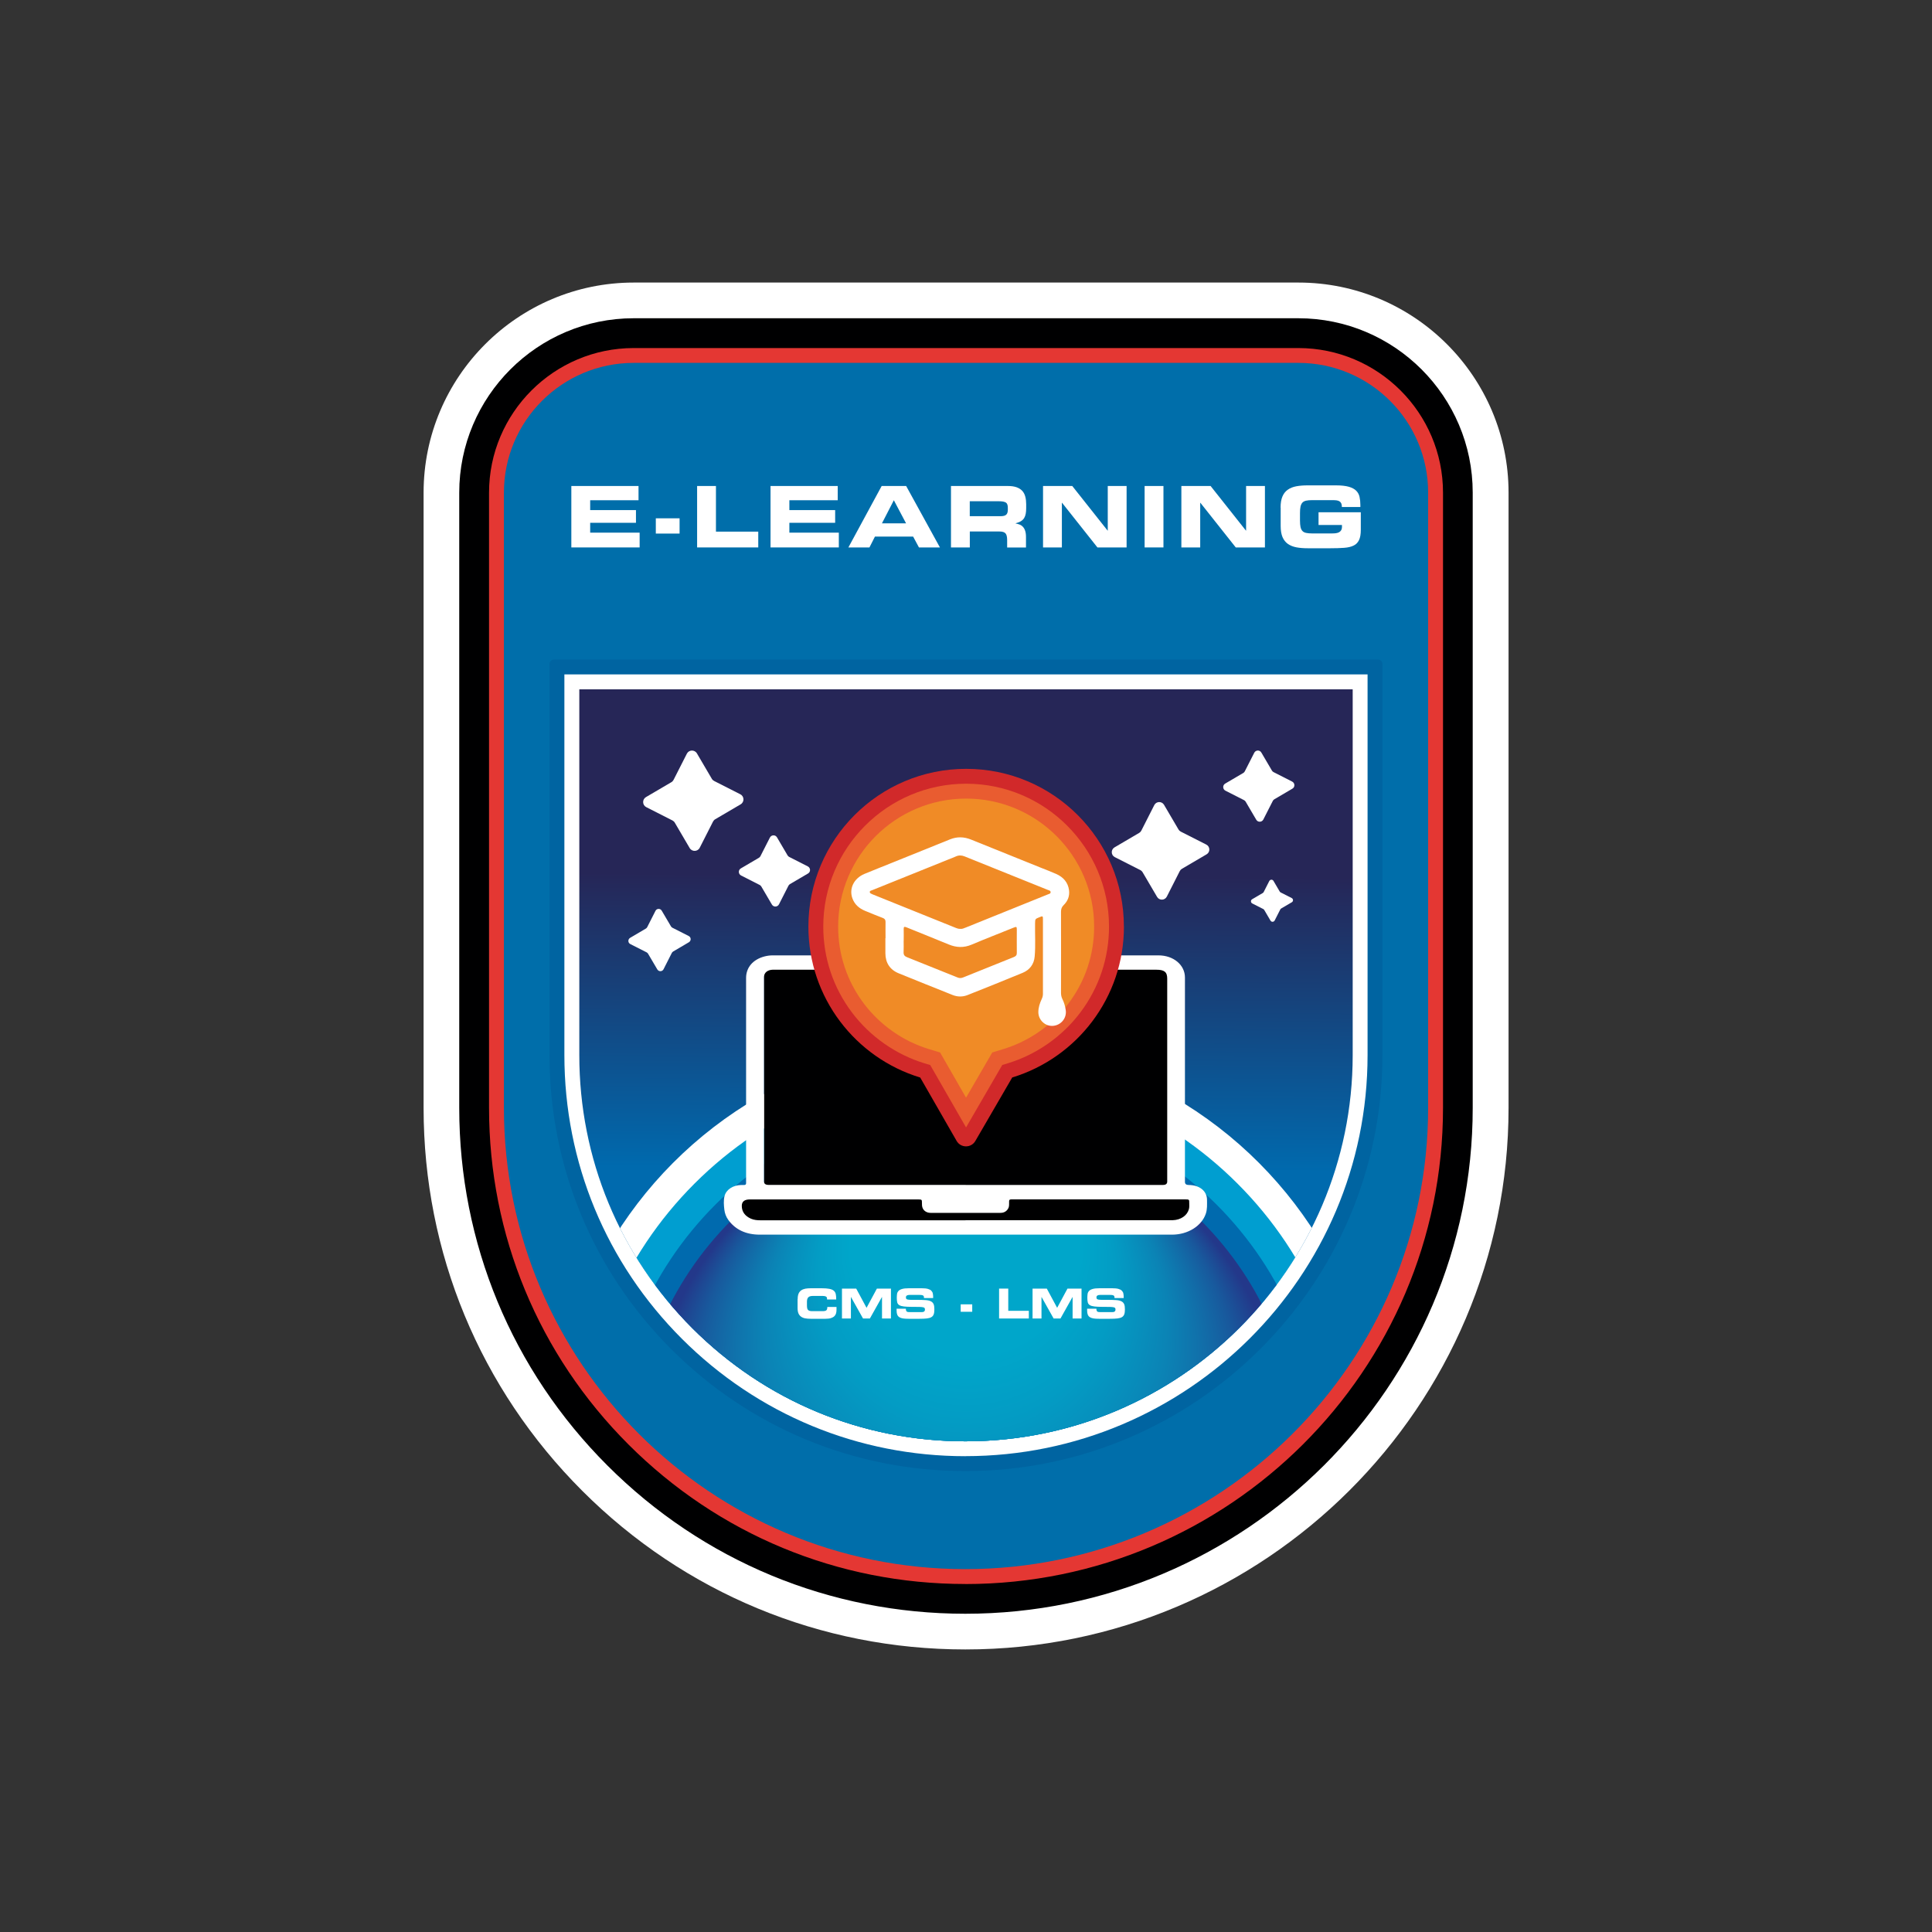 <?xml version="1.0" encoding="UTF-8"?><svg id="Layer_1" xmlns="http://www.w3.org/2000/svg" xmlns:xlink="http://www.w3.org/1999/xlink" viewBox="0 0 400 400"><rect x="0" y="0" width="400" height="400" fill="#333333" stroke="none"/><defs><style>.cls-1{fill:none;}.cls-2{clip-path:url(#clippath);}.cls-3{fill:#0064a1;}.cls-4{fill:#006eaa;}.cls-5{fill:#006aae;}.cls-6{fill:#000001;}.cls-7{fill:#e95c30;}.cls-8{fill:#fff;}.cls-9{fill:#f08b26;}.cls-10{fill:#009ed0;}.cls-11{fill:#d1292a;}.cls-12{fill:#e43733;}.cls-13{fill:url(#Degradado_sin_nombre_13);}.cls-14{fill:url(#Degradado_sin_nombre_6);}</style><linearGradient id="Degradado_sin_nombre_13" x1="199.13" y1="298.4" x2="200.28" y2="142.13" gradientUnits="userSpaceOnUse"><stop offset=".36" stop-color="#006aae"/><stop offset=".75" stop-color="#262657"/></linearGradient><clipPath id="clippath"><path class="cls-1" d="m199.88,298.41c-21.35,0-41.43-8.32-56.53-23.41-15.1-15.1-23.41-35.17-23.41-56.53v-75.75h160.12v75.75c0,44.08-35.97,79.94-80.18,79.94Z"/></clipPath><radialGradient id="Degradado_sin_nombre_6" cx="200" cy="301.25" fx="200" fy="232.55" r="68.71" gradientUnits="userSpaceOnUse"><stop offset=".35" stop-color="#00a6ca"/><stop offset=".45" stop-color="#039cc4"/><stop offset=".61" stop-color="#0b83b5"/><stop offset=".82" stop-color="#18599d"/><stop offset=".96" stop-color="#23388a"/></radialGradient></defs><g><path class="cls-8" d="m199.86,341.5c-29.96,0-58.13-11.66-79.31-32.84-21.19-21.18-32.85-49.34-32.85-79.29v-127.37c0-23.99,19.52-43.5,43.52-43.5h137.59c24,0,43.52,19.51,43.52,43.5v127.37c0,61.83-50.45,112.13-112.46,112.13Z"/><path class="cls-6" d="m199.86,334.11c-27.99,0-54.3-10.89-74.09-30.68-19.79-19.78-30.69-46.08-30.69-74.06v-127.37c0-19.91,16.2-36.11,36.12-36.11h137.59c19.92,0,36.12,16.2,36.12,36.11v127.37c0,57.75-47.13,104.74-105.06,104.74Z"/><path class="cls-12" d="m199.86,327.95c-26.34,0-51.1-10.25-69.73-28.87-18.63-18.62-28.88-43.37-28.88-69.7v-127.37c0-16.51,13.44-29.95,29.96-29.95h137.59c16.52,0,29.96,13.44,29.96,29.95v127.37c0,54.35-44.37,98.58-98.9,98.58Z"/><path class="cls-4" d="m268.8,75.13h-137.59c-14.84,0-26.88,12.03-26.88,26.87v127.37c0,52.74,42.77,95.5,95.53,95.5s95.82-42.75,95.82-95.5h0v-127.37c0-14.84-12.03-26.87-26.88-26.87Z"/></g><g><path class="cls-8" d="m118.29,100.62h13.91v2.95h-10.01v2.04h9.48v2.63h-9.48v2.04h10.24v3.06h-14.14v-12.72Z"/><path class="cls-8" d="m135.78,107.31h4.92v3.16h-4.92v-3.16Z"/><path class="cls-8" d="m144.33,100.62h3.9v9.45h8.76v3.27h-12.66v-12.72Z"/><path class="cls-8" d="m159.53,100.62h13.91v2.95h-10.01v2.04h9.48v2.63h-9.48v2.04h10.24v3.06h-14.14v-12.72Z"/><path class="cls-8" d="m182.53,100.62h5.08l6.99,12.72h-4.34l-1.21-2.25h-7.9l-1.14,2.25h-4.36l6.89-12.72Zm.07,7.73h4.99l-2.53-4.78-2.46,4.78Z"/><path class="cls-8" d="m196.87,100.62h11.77c.75,0,1.37.09,1.86.27.49.18.88.44,1.17.76.29.33.49.72.61,1.19.12.46.18.98.18,1.55v.81c0,.42-.03.8-.09,1.14-.06.34-.17.64-.32.9-.16.26-.38.48-.67.66-.29.18-.65.32-1.1.43v.04c.29.06.57.14.83.24.26.1.48.25.68.47s.35.48.46.82.17.76.17,1.29v2.16h-3.9v-1.53c0-.67-.11-1.13-.34-1.39-.23-.26-.65-.39-1.26-.39h-6.13v3.3h-3.9v-12.72Zm3.9,6.25h6.45c.53,0,.9-.11,1.12-.32.22-.22.32-.55.32-1.01v-.42c0-.56-.14-.92-.43-1.09-.29-.16-.74-.25-1.36-.25h-6.09v3.09Z"/><path class="cls-8" d="m215.96,100.62h6.04l7.32,9.24h.03v-9.24h3.9v12.72h-6.04l-7.32-9.24h-.04v9.24h-3.9v-12.72Z"/><path class="cls-8" d="m236.98,100.62h3.9v12.72h-3.9v-12.72Z"/><path class="cls-8" d="m244.6,100.62h6.04l7.32,9.24h.03v-9.24h3.9v12.72h-6.04l-7.32-9.24h-.04v9.24h-3.9v-12.72Z"/><path class="cls-8" d="m265.13,105.08c0-.92.13-1.69.38-2.28.25-.6.62-1.07,1.11-1.41.49-.35,1.07-.58,1.77-.71.69-.13,1.48-.19,2.35-.19h5.87c1.1,0,1.98.1,2.65.29s1.18.47,1.53.82c.35.35.58.78.69,1.28.11.5.17,1.07.17,1.69v.4h-3.83c0-.32-.04-.57-.13-.76-.09-.19-.22-.33-.39-.43-.17-.1-.37-.16-.61-.19-.24-.03-.52-.04-.83-.04h-4.23c-.49,0-.9.04-1.22.11-.32.07-.57.2-.76.4-.18.2-.31.47-.39.82-.08.35-.11.79-.11,1.33v1.58c0,.55.04,1,.11,1.33.08.34.2.61.39.81.18.2.43.33.76.4.32.07.73.11,1.22.11h4.16c.26,0,.51-.01.75-.04.24-.03.46-.09.65-.18.19-.09.35-.23.47-.42.12-.19.18-.43.18-.74v-.37h-4.85v-2.63h8.75v3.62c0,.91-.12,1.63-.37,2.14-.25.52-.62.9-1.13,1.14-.51.25-1.16.4-1.95.46-.79.06-1.74.09-2.84.09h-4.69c-.88,0-1.66-.06-2.35-.19-.69-.13-1.28-.37-1.77-.71-.49-.35-.85-.81-1.11-1.41-.25-.59-.38-1.36-.38-2.29v-3.79Z"/></g><g><path class="cls-3" d="m199.88,304.57c-23,0-44.62-8.96-60.89-25.22-16.26-16.26-25.22-37.89-25.22-60.89v-80.98c0-.51.42-.93.93-.93h170.59c.51,0,.93.42.93.93v80.98c0,47.48-38.73,86.11-86.34,86.11Z"/><path class="cls-8" d="m199.88,301.49c-22.18,0-43.03-8.64-58.71-24.32-15.68-15.68-24.32-36.53-24.32-58.71v-78.83h166.29v78.83c0,45.78-37.35,83.02-83.26,83.02Z"/><path class="cls-13" d="m199.88,298.41c-21.35,0-41.43-8.32-56.53-23.41-15.1-15.1-23.41-35.17-23.41-56.53v-75.75h160.12v75.75c0,44.08-35.97,79.94-80.18,79.94Z"/><path class="cls-8" d="m136.09,200.71l-1.92-3.26c-.07-.12-.18-.22-.3-.28l-3.37-1.71c-.52-.26-.54-.99-.04-1.29l3.26-1.92c.12-.07.22-.18.28-.3l1.71-3.37c.26-.52.99-.54,1.29-.04l1.92,3.26c.07.12.18.22.3.28l3.37,1.71c.52.26.54.99.04,1.29l-3.26,1.92c-.12.07-.22.18-.28.3l-1.71,3.37c-.26.52-.99.54-1.29.04Z"/><path class="cls-8" d="m142.79,175.58l-3.08-5.25c-.11-.2-.28-.35-.48-.46l-5.43-2.76c-.83-.42-.87-1.6-.06-2.08l5.25-3.08c.2-.11.35-.28.46-.48l2.76-5.43c.42-.83,1.6-.87,2.08-.06l3.08,5.25c.11.2.28.35.48.46l5.43,2.76c.83.42.87,1.6.06,2.08l-5.25,3.08c-.2.11-.35.28-.46.48l-2.76,5.43c-.42.83-1.6.87-2.08.06Z"/><path class="cls-8" d="m159.81,187.27l-2.19-3.73c-.08-.14-.2-.25-.34-.32l-3.85-1.96c-.59-.3-.62-1.14-.04-1.47l3.73-2.19c.14-.08.25-.2.32-.34l1.96-3.85c.3-.59,1.14-.62,1.47-.04l2.19,3.73c.08.14.2.25.34.32l3.85,1.96c.59.3.62,1.14.04,1.47l-3.73,2.19c-.14.08-.25.2-.32.34l-1.96,3.85c-.3.59-1.14.62-1.47.04Z"/><path class="cls-8" d="m260.09,169.71l-2.19-3.73c-.08-.14-.2-.25-.34-.32l-3.85-1.96c-.59-.3-.62-1.14-.04-1.47l3.73-2.19c.14-.08.25-.2.32-.34l1.96-3.85c.3-.59,1.14-.62,1.47-.04l2.19,3.73c.08.14.2.25.34.32l3.85,1.96c.59.3.62,1.14.04,1.47l-3.73,2.19c-.14.08-.25.2-.32.34l-1.96,3.85c-.3.59-1.14.62-1.47.04Z"/><path class="cls-8" d="m239.56,185.69l-3-5.11c-.11-.19-.27-.34-.47-.44l-5.28-2.68c-.81-.41-.85-1.56-.06-2.02l5.11-3c.19-.11.34-.27.44-.47l2.68-5.28c.41-.81,1.56-.85,2.02-.06l3,5.11c.11.19.27.34.47.44l5.28,2.68c.81.41.85,1.56.06,2.02l-5.11,3c-.19.11-.34.27-.44.47l-2.68,5.28c-.41.81-1.56.85-2.02.06Z"/><path class="cls-8" d="m263.04,190.6l-1.29-2.2c-.05-.08-.12-.15-.2-.19l-2.28-1.16c-.35-.18-.37-.67-.03-.87l2.2-1.29c.08-.05.15-.12.19-.2l1.16-2.28c.18-.35.67-.37.87-.03l1.29,2.2c.05.08.12.15.2.19l2.28,1.16c.35.18.37.67.03.87l-2.2,1.29c-.08.05-.15.12-.19.2l-1.16,2.28c-.18.35-.67.37-.87.03Z"/><g><g class="cls-2"><g><circle class="cls-8" cx="200" cy="301.25" r="85.66"/><path class="cls-10" d="m200,380.75c-21.23,0-41.2-8.27-56.21-23.28-15.01-15.01-23.28-34.98-23.28-56.21s8.27-41.2,23.28-56.21c15.01-15.01,34.98-23.28,56.21-23.28s41.2,8.27,56.21,23.28c15.01,15.01,23.28,34.98,23.28,56.21s-8.27,41.2-23.28,56.21c-15.01,15.01-34.98,23.28-56.21,23.28Z"/><path class="cls-5" d="m200,374.58c-19.59,0-38-7.63-51.86-21.48-13.85-13.85-21.48-32.27-21.48-51.86s7.63-38,21.48-51.86c13.85-13.85,32.27-21.48,51.86-21.48s38,7.63,51.86,21.48c13.85,13.85,21.48,32.27,21.48,51.86s-7.63,38-21.48,51.86c-13.85,13.85-32.27,21.48-51.86,21.48Z"/><path class="cls-14" d="m200,369.96c-18.35,0-35.61-7.15-48.59-20.13-12.98-12.98-20.13-30.23-20.13-48.59s7.15-35.61,20.13-48.59c12.98-12.98,30.23-20.13,48.59-20.13s35.61,7.15,48.59,20.13c12.98,12.98,20.13,30.23,20.13,48.59s-7.15,35.61-20.13,48.59c-12.98,12.98-30.23,20.13-48.59,20.13Z"/></g></g><g><path class="cls-6" d="m152.51,246.5h95.27v4.6c0,1.6-1.3,2.89-2.89,2.89h-92.38v-7.49h0Z"/><rect class="cls-6" x="158.18" y="200.11" width="84.82" height="46.39"/><path class="cls-8" d="m199.88,255.62c-14.19,0-28.38,0-42.57,0-2.88,0-5.07-1.04-6.53-3.06-.47-.65-.72-1.36-.81-2.1-.11-.93-.19-1.88.03-2.8.33-1.37,1.77-2.3,3.5-2.32.15,0,.3,0,.46,0,.36.02.53-.1.51-.4-.01-.15,0-.31,0-.46,0-14,0-28.01,0-42.01,0-2.17,1.42-3.82,3.81-4.45.55-.14,1.11-.22,1.68-.22,26.63,0,53.26,0,79.89,0,3.12,0,5.48,1.99,5.48,4.58,0,13.88,0,27.76,0,41.64,0,.23,0,.46,0,.69q0,.63.8.63c2.25.02,3.77,1.26,3.77,3.1,0,.95.07,1.91-.25,2.84-.85,2.53-3.68,4.32-6.93,4.34-1.65.01-3.31,0-4.96,0-12.63,0-25.26,0-37.89,0Zm.04-10.29c13.62,0,27.24,0,40.86,0q.88,0,.88-.7c0-14.01,0-28.01,0-42.02,0-1.36-.59-1.84-2.26-1.84-26.25,0-52.5,0-78.75,0-.23,0-.46,0-.68,0-1.01.03-1.71.56-1.79,1.38-.02.2-.01.4-.01.6,0,13.94,0,27.89,0,41.83q0,.74.95.74c13.6,0,27.2,0,40.8,0Zm-.01,7.3c14,0,28,0,41.99,0,.3,0,.61,0,.91,0,1.66-.06,2.95-.95,3.33-2.25.13-.44.08-.89.08-1.33,0-.72,0-.73-.91-.73-11.72,0-23.43,0-35.15,0-1.37,0-1.23-.11-1.24.98,0,.33-.03.65-.21.95-.32.53-.83.86-1.56.86-4.83,0-9.66,0-14.49,0-.83,0-1.47-.46-1.68-1.11-.1-.3-.1-.61-.1-.92,0-.75,0-.75-.95-.75-11.56,0-23.13,0-34.69,0q-1.68,0-1.66,1.37c.02,1.16.62,2.04,1.88,2.61.63.28,1.33.34,2.04.34,14.13,0,28.26,0,42.39,0Z"/></g><g><path class="cls-11" d="m232.69,191.84c0-18.04-14.62-32.66-32.66-32.66s-32.66,14.62-32.66,32.66c0,14.73,9.75,27.18,23.15,31.25l7.54,13.13c.86,1.49,3.01,1.5,3.88,0l7.63-13.14c13.39-4.08,23.13-16.52,23.13-31.25Z"/><path class="cls-7" d="m192.58,220.5l-1.17-.35c-5.94-1.81-11.28-5.55-15.03-10.54-3.88-5.15-5.93-11.3-5.93-17.77,0-16.31,13.27-29.58,29.58-29.58s29.58,13.27,29.58,29.58c0,6.47-2.05,12.61-5.92,17.76-3.75,4.99-9.09,8.73-15.02,10.54l-1.16.35-7.5,12.93-7.42-12.92Z"/><path class="cls-9" d="m194.65,217.91l-2.34-.71c-5.32-1.62-10.1-4.97-13.47-9.44-3.47-4.62-5.31-10.12-5.31-15.92,0-14.61,11.89-26.5,26.5-26.5s26.5,11.89,26.5,26.5c0,5.79-1.83,11.3-5.31,15.91-3.36,4.47-8.14,7.82-13.46,9.44l-2.32.71-5.43,9.36-5.37-9.35Z"/><path class="cls-8" d="m183.34,194.24c0-1.12-.02-2.24,0-3.36,0-.43-.14-.66-.55-.82-1.25-.48-2.48-.98-3.71-1.49-1.19-.5-2.11-1.28-2.58-2.52-.77-2.04.27-4.2,2.48-5.12,2-.83,4.02-1.62,6.02-2.43,3.91-1.58,7.81-3.16,11.72-4.73,1.45-.58,2.88-.53,4.34.06,4.8,1.95,9.61,3.87,14.41,5.81,1.08.43,2.16.84,3.22,1.31,1.45.65,2.42,1.72,2.64,3.34.16,1.21-.25,2.26-1.11,3.1-.41.4-.55.82-.55,1.38.02,5.59.01,11.17,0,16.76,0,.45.07.87.27,1.28.37.73.59,1.51.71,2.32.24,1.63-.95,3.12-2.62,3.26-1.6.14-3.03-1.18-3.05-2.8-.01-.99.3-1.9.71-2.78.16-.34.24-.68.24-1.06,0-5.12,0-10.25,0-15.37,0-.76-.02-.77-.75-.47-.87.35-.86.35-.88,1.28-.04,2.28.12,4.56-.08,6.84-.14,1.6-1.02,2.77-2.48,3.38-3.78,1.57-7.59,3.08-11.4,4.6-1.03.41-2.09.4-3.12-.01-3.72-1.48-7.43-2.97-11.14-4.48-1.83-.74-2.76-2.18-2.77-4.15,0-1.04,0-2.09,0-3.13Zm15.44-1.93c.4.06.79-.12,1.19-.28,5.66-2.28,11.32-4.57,16.99-6.86.22-.09.55-.13.56-.43.02-.35-.33-.39-.57-.49-5.75-2.32-11.51-4.64-17.26-6.95-.6-.24-1.19-.26-1.8.02-.49.23-1,.41-1.5.61-5.27,2.12-10.54,4.24-15.81,6.37-.2.08-.52.1-.5.4.01.26.29.33.5.43.07.03.14.06.21.09,5.72,2.3,11.44,4.6,17.15,6.91.25.1.51.18.83.18Zm-11.69,2.49c0,.77.03,1.55-.01,2.32-.03.55.18.85.69,1.05,3.5,1.39,7,2.8,10.49,4.21.41.17.78.14,1.17-.02,3.49-1.41,6.99-2.82,10.49-4.22.42-.17.61-.4.6-.86-.02-1.6,0-3.21,0-4.81,0-.61-.07-.65-.64-.42-2.9,1.17-5.82,2.3-8.7,3.52-1.62.69-3.16.63-4.76-.03-2.91-1.21-5.84-2.36-8.75-3.55-.42-.17-.59-.14-.57.37.03.81,0,1.62,0,2.43Z"/></g></g><g><path class="cls-8" d="m165.15,268.96c0-.45.06-.82.18-1.11.12-.29.3-.52.54-.69.24-.17.52-.28.86-.35.34-.06.72-.09,1.14-.09h2.23c.67,0,1.21.04,1.61.12.4.08.71.21.92.39s.35.42.41.72c.06.3.09.66.09,1.1h-1.9v-.17c0-.22-.08-.37-.23-.45-.15-.08-.37-.12-.66-.12h-2.07c-.25,0-.45.03-.61.09-.15.06-.27.14-.36.25-.09.11-.14.24-.18.39s-.05.32-.05.52v.67c0,.22.01.41.04.57.03.16.08.29.16.38.08.1.19.17.33.21.14.05.32.07.55.07h2.03c.21,0,.39,0,.53-.03.14-.02.26-.06.34-.12.09-.06.15-.15.18-.26.04-.11.06-.26.06-.46h1.9v.58c0,.26-.03.51-.09.73-.06.23-.17.42-.34.59s-.4.3-.69.4c-.3.1-.68.15-1.16.15h-3.06c-.43,0-.81-.03-1.14-.09-.34-.06-.62-.18-.86-.35-.24-.17-.42-.4-.54-.68s-.18-.66-.18-1.11v-1.85Z"/><path class="cls-8" d="m174.36,266.79h2.91l2.14,3.98,2.14-3.98h2.91v6.19h-1.85v-4.44h-.02l-2.49,4.44h-1.42l-2.49-4.44h-.02v4.44h-1.85v-6.19Z"/><path class="cls-8" d="m185.65,270.95h1.9c0,.17.02.29.05.39.03.09.09.17.15.21.07.05.15.08.26.09.1.01.22.02.36.02h2.32c.1,0,.2,0,.3-.01.1,0,.18-.03.26-.07s.14-.09.18-.16c.05-.07.07-.16.07-.28,0-.14-.02-.24-.07-.32s-.16-.13-.34-.17c-.18-.04-.45-.06-.8-.07-.36,0-.84-.01-1.45-.01-.71,0-1.28-.03-1.7-.08-.42-.05-.74-.14-.96-.28-.22-.14-.36-.33-.42-.57-.06-.24-.09-.55-.09-.94,0-.28.02-.54.05-.78.03-.24.13-.45.29-.63s.41-.32.75-.42.8-.15,1.4-.15h2.65c.55,0,.98.04,1.29.13.32.09.56.21.72.38s.27.35.31.58c.05.22.07.47.07.74v.2h-1.9c0-.11,0-.21-.02-.29-.01-.08-.05-.14-.11-.2-.06-.05-.15-.09-.28-.12-.13-.03-.3-.04-.51-.04h-2.1c-.22,0-.39.04-.52.12-.13.08-.2.2-.2.36,0,.14.02.24.07.32.05.07.15.13.3.16s.38.05.68.06c.3,0,.7,0,1.21,0,.73,0,1.34.02,1.81.05.47.03.84.12,1.11.26.27.14.45.34.56.6s.15.62.15,1.07c0,.42-.04.75-.13,1s-.24.45-.47.59c-.23.14-.54.23-.94.28s-.91.07-1.55.07h-2.3c-.43,0-.8-.02-1.11-.07-.3-.05-.55-.13-.75-.26-.19-.12-.34-.29-.43-.51-.09-.22-.14-.49-.14-.83v-.43Z"/><path class="cls-8" d="m198.9,270.05h2.39v1.54h-2.39v-1.54Z"/><path class="cls-8" d="m206.85,266.79h1.9v4.6h4.26v1.59h-6.16v-6.19Z"/><path class="cls-8" d="m213.82,266.79h2.91l2.14,3.98,2.14-3.98h2.91v6.19h-1.85v-4.44h-.02l-2.49,4.44h-1.42l-2.49-4.44h-.02v4.44h-1.85v-6.19Z"/><path class="cls-8" d="m225.1,270.95h1.9c0,.17.02.29.05.39.03.09.09.17.15.21.07.05.15.08.26.09.1.01.22.02.36.02h2.32c.1,0,.2,0,.3-.01.1,0,.18-.03.26-.07s.14-.09.18-.16c.05-.07.07-.16.07-.28,0-.14-.02-.24-.07-.32s-.16-.13-.34-.17c-.18-.04-.45-.06-.8-.07-.36,0-.84-.01-1.45-.01-.71,0-1.28-.03-1.7-.08-.42-.05-.74-.14-.96-.28-.22-.14-.36-.33-.42-.57-.06-.24-.09-.55-.09-.94,0-.28.02-.54.05-.78.03-.24.13-.45.29-.63s.41-.32.75-.42.8-.15,1.4-.15h2.65c.55,0,.98.04,1.29.13.32.09.56.21.72.38s.27.35.31.58c.05.22.07.47.07.74v.2h-1.9c0-.11,0-.21-.02-.29-.01-.08-.05-.14-.11-.2-.06-.05-.15-.09-.28-.12-.13-.03-.3-.04-.51-.04h-2.1c-.22,0-.39.04-.52.12-.13.08-.2.2-.2.36,0,.14.02.24.07.32.05.07.15.13.3.16s.38.05.68.06c.3,0,.7,0,1.21,0,.73,0,1.34.02,1.81.05.47.03.84.12,1.11.26.27.14.45.34.56.6s.15.62.15,1.07c0,.42-.04.75-.13,1s-.24.45-.47.59c-.23.14-.54.23-.94.28s-.91.07-1.55.07h-2.3c-.43,0-.8-.02-1.11-.07-.3-.05-.55-.13-.75-.26-.19-.12-.34-.29-.43-.51-.09-.22-.14-.49-.14-.83v-.43Z"/></g></g></svg>